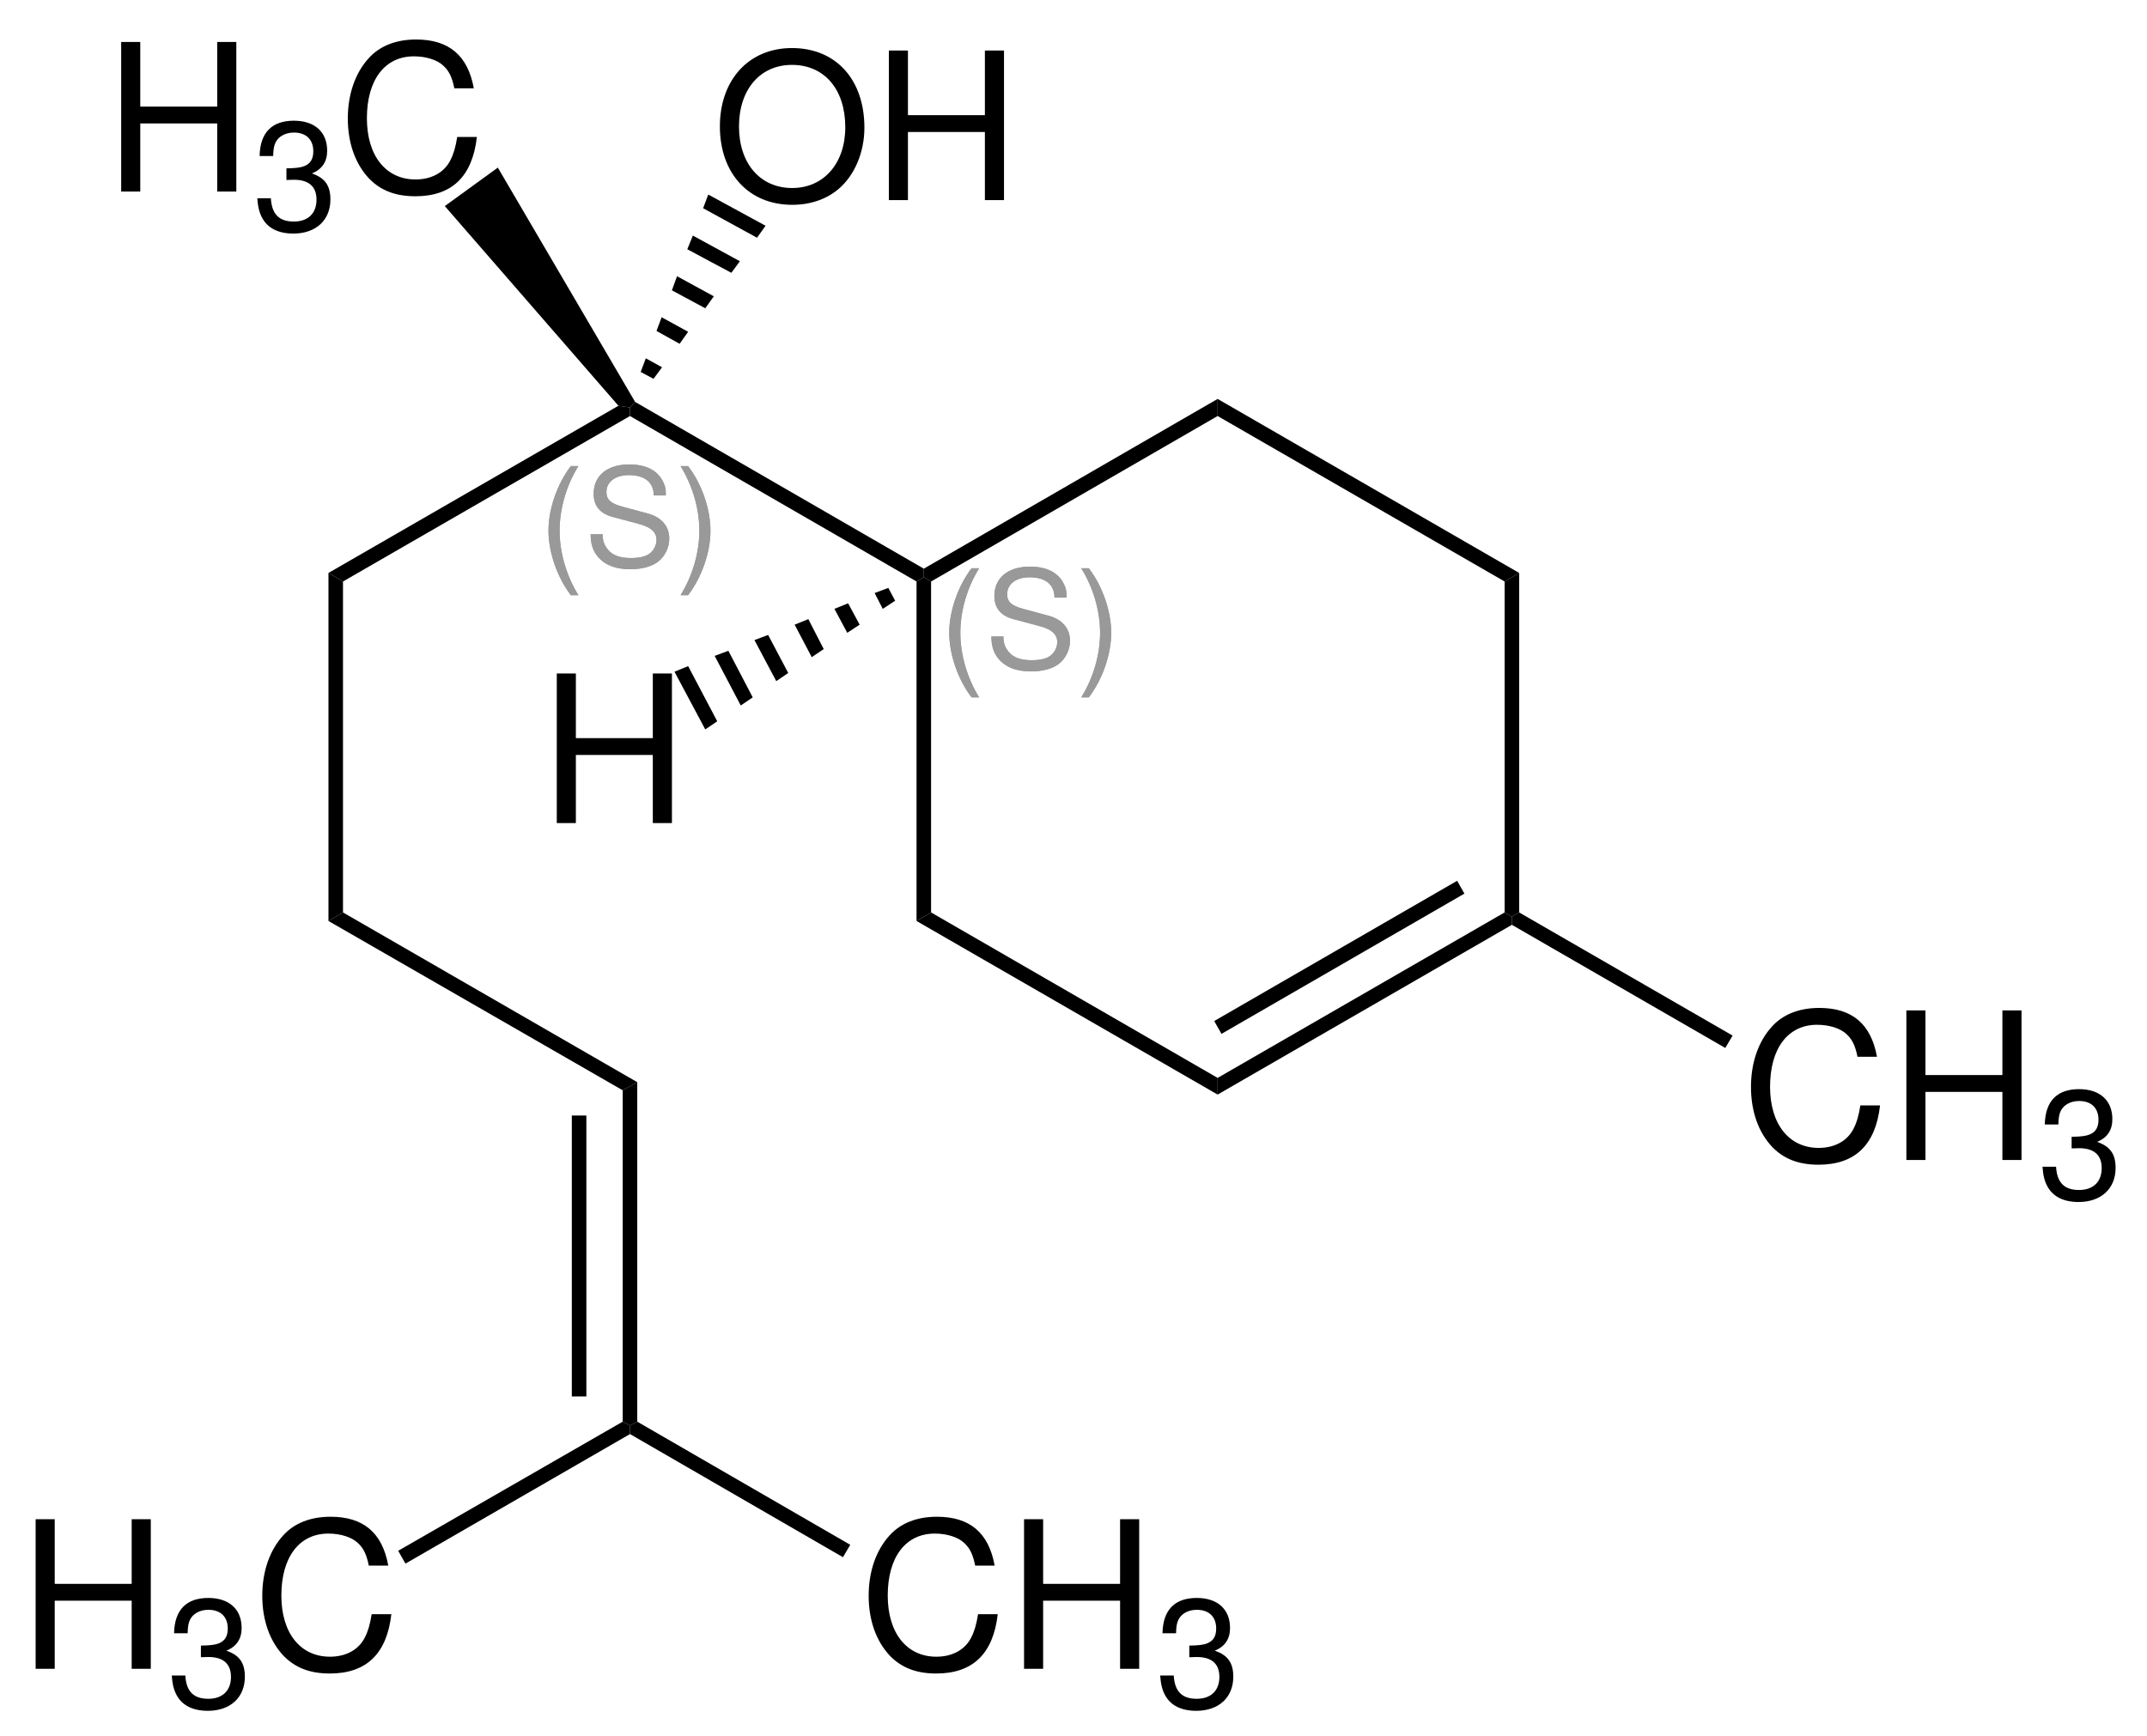 <?xml version="1.0" encoding="UTF-8"?>
<svg width="251pt" version="1.1" xmlns="http://www.w3.org/2000/svg" height="203pt" viewBox="0 0 251 203" xmlns:xlink="http://www.w3.org/1999/xlink">
 <defs>
  <clipPath id="Clip0">
   <path d="M0 0 L251 0 L251 203 L0 203 L0 0 Z" transform="translate(0, 0)"/>
  </clipPath>
 </defs>
 <g id="Hintergrund">
  <g id="Gruppe1" clip-path="url(#Clip0)">
   <path style="fill:#999999; fill-rule:evenodd;stroke:none;" d="M2.613 0 C1.011 2.102 0 5.023 0 7.543 C0 10.078 1.011 13 2.613 15.101 L3.496 15.101 C2.086 12.805 1.3 10.109 1.3 7.543 C1.3 4.992 2.086 2.281 3.496 0 L2.613 0 Z" transform="translate(110.972, 66.451)"/>
   <path style="fill:#999999; fill-rule:evenodd;stroke:none;" d="M8.793 3.625 C8.793 2.824 8.747 2.598 8.489 2.055 C7.848 0.707 6.485 0 4.512 0 C1.942 0 0.356 1.316 0.356 3.434 C0.356 4.863 1.11 5.762 2.649 6.16 L5.555 6.934 C7.047 7.316 7.704 7.91 7.704 8.824 C7.704 9.453 7.368 10.094 6.868 10.445 C6.403 10.785 5.665 10.945 4.719 10.945 C3.434 10.945 2.586 10.641 2.024 9.965 C1.59 9.453 1.399 8.891 1.415 8.168 L0 8.168 C0.016 9.242 0.227 9.949 0.692 10.59 C1.493 11.699 2.84 12.258 4.622 12.258 C6.02 12.258 7.157 11.938 7.911 11.359 C8.7 10.734 9.196 9.691 9.196 8.68 C9.196 7.238 8.297 6.18 6.708 5.746 L3.774 4.957 C2.36 4.574 1.848 4.125 1.848 3.227 C1.848 2.039 2.891 1.25 4.461 1.25 C6.325 1.25 7.368 2.086 7.383 3.625 L8.793 3.625 Z" transform="translate(115.896, 66.26)"/>
   <path style="fill:#999999; fill-rule:evenodd;stroke:none;" d="M0.883 15.101 C2.488 13 3.5 10.078 3.5 7.559 C3.5 5.023 2.488 2.102 0.883 0 L0 0 C1.414 2.297 2.199 4.992 2.199 7.559 C2.199 10.109 1.414 12.824 0 15.101 L0.883 15.101 Z" transform="translate(126.408, 66.451)"/>
   <path style="fill:#999999; fill-rule:evenodd;stroke:none;" d="M2.613 0 C1.011 2.102 0 5.023 0 7.543 C0 10.078 1.011 13 2.613 15.101 L3.496 15.101 C2.086 12.805 1.3 10.109 1.3 7.543 C1.3 4.992 2.086 2.281 3.496 0 L2.613 0 Z" transform="translate(110.972, 66.451)"/>
   <path style="fill:#999999; fill-rule:evenodd;stroke:none;" d="M8.793 3.625 C8.793 2.824 8.747 2.598 8.489 2.055 C7.848 0.707 6.485 0 4.512 0 C1.942 0 0.356 1.316 0.356 3.434 C0.356 4.863 1.11 5.762 2.649 6.16 L5.555 6.934 C7.047 7.316 7.704 7.91 7.704 8.824 C7.704 9.453 7.368 10.094 6.868 10.445 C6.403 10.785 5.665 10.945 4.719 10.945 C3.434 10.945 2.586 10.641 2.024 9.965 C1.59 9.453 1.399 8.891 1.415 8.168 L0 8.168 C0.016 9.242 0.227 9.949 0.692 10.59 C1.493 11.699 2.84 12.258 4.622 12.258 C6.02 12.258 7.157 11.938 7.911 11.359 C8.7 10.734 9.196 9.691 9.196 8.68 C9.196 7.238 8.297 6.18 6.708 5.746 L3.774 4.957 C2.36 4.574 1.848 4.125 1.848 3.227 C1.848 2.039 2.891 1.25 4.461 1.25 C6.325 1.25 7.368 2.086 7.383 3.625 L8.793 3.625 Z" transform="translate(115.896, 66.26)"/>
   <path style="fill:#999999; fill-rule:evenodd;stroke:none;" d="M0.883 15.101 C2.488 13 3.5 10.078 3.5 7.559 C3.5 5.023 2.488 2.102 0.883 0 L0 0 C1.414 2.297 2.199 4.992 2.199 7.559 C2.199 10.109 1.414 12.824 0 15.101 L0.883 15.101 Z" transform="translate(126.408, 66.451)"/>
   <path style="fill:#000000; fill-rule:nonzero;stroke:none;" d="M1.7 39.2 L0 40.2 L0 0.5 L0.85 0 L1.7 0.5 L1.7 39.2 Z" transform="translate(107.15, 67.5)"/>
   <path style="fill:#000000; fill-rule:nonzero;stroke:none;" d="M35.2 19.35 L35.2 21.3 L0 1 L1.7 0 L35.2 19.35 Z" transform="translate(107.15, 106.7)"/>
   <path style="fill:#000000; fill-rule:nonzero;stroke:none;" d="M33.55 0 L34.4 0.5 L34.4 1.45 L0 21.3 L0 19.35 L33.55 0 Z" transform="translate(142.35, 106.7)"/>
   <path style="fill:#000000; fill-rule:nonzero;stroke:none;" d="M28.4 0 L29.25 1.5 L0.85 17.9 L0 16.4 L28.4 0 Z" transform="translate(141.95, 103)"/>
   <path style="fill:#000000; fill-rule:nonzero;stroke:none;" d="M0 1 L1.7 0 L1.7 39.7 L0.85 40.2 L0 39.7 L0 1 Z" transform="translate(175.9, 67)"/>
   <path style="fill:#000000; fill-rule:nonzero;stroke:none;" d="M0 2 L0 0 L35.25 20.35 L33.55 21.35 L0 2 Z" transform="translate(142.35, 46.65)"/>
   <path style="fill:#000000; fill-rule:nonzero;stroke:none;" d="M0.85 21.35 L0 20.85 L0 19.85 L34.35 0 L34.35 2 L0.85 21.35 Z" transform="translate(108, 46.65)"/>
   <path style="fill:#999999; fill-rule:evenodd;stroke:none;" d="M2.613 0 C1.012 2.102 0 5.023 0 7.543 C0 10.078 1.012 13 2.613 15.101 L3.496 15.101 C2.086 12.805 1.301 10.109 1.301 7.543 C1.301 4.992 2.086 2.281 3.496 0 L2.613 0 Z" transform="translate(64.122, 54.501)"/>
   <path style="fill:#999999; fill-rule:evenodd;stroke:none;" d="M8.793 3.625 C8.793 2.824 8.746 2.598 8.488 2.055 C7.848 0.707 6.484 0 4.512 0 C1.941 0 0.355 1.316 0.355 3.434 C0.355 4.863 1.109 5.762 2.648 6.16 L5.555 6.934 C7.047 7.316 7.703 7.91 7.703 8.824 C7.703 9.453 7.367 10.094 6.867 10.445 C6.402 10.785 5.664 10.945 4.719 10.945 C3.434 10.945 2.586 10.641 2.023 9.965 C1.59 9.453 1.398 8.891 1.414 8.168 L0 8.168 C0.016 9.242 0.227 9.949 0.691 10.59 C1.492 11.699 2.84 12.258 4.621 12.258 C6.019 12.258 7.156 11.938 7.91 11.359 C8.699 10.734 9.195 9.691 9.195 8.68 C9.195 7.238 8.297 6.18 6.707 5.746 L3.773 4.957 C2.359 4.574 1.848 4.125 1.848 3.227 C1.848 2.039 2.891 1.25 4.461 1.25 C6.324 1.25 7.367 2.086 7.383 3.625 L8.793 3.625 Z" transform="translate(69.047, 54.31)"/>
   <path style="fill:#999999; fill-rule:evenodd;stroke:none;" d="M0.883 15.101 C2.488 13 3.5 10.078 3.5 7.559 C3.5 5.023 2.488 2.102 0.883 0 L0 0 C1.414 2.297 2.199 4.992 2.199 7.559 C2.199 10.109 1.414 12.824 0 15.101 L0.883 15.101 Z" transform="translate(79.559, 54.501)"/>
   <path style="fill:#999999; fill-rule:evenodd;stroke:none;" d="M2.613 0 C1.012 2.102 0 5.023 0 7.543 C0 10.078 1.012 13 2.613 15.101 L3.496 15.101 C2.086 12.805 1.301 10.109 1.301 7.543 C1.301 4.992 2.086 2.281 3.496 0 L2.613 0 Z" transform="translate(64.122, 54.501)"/>
   <path style="fill:#999999; fill-rule:evenodd;stroke:none;" d="M8.793 3.625 C8.793 2.824 8.746 2.598 8.488 2.055 C7.848 0.707 6.484 0 4.512 0 C1.941 0 0.355 1.316 0.355 3.434 C0.355 4.863 1.109 5.762 2.648 6.16 L5.555 6.934 C7.047 7.316 7.703 7.91 7.703 8.824 C7.703 9.453 7.367 10.094 6.867 10.445 C6.402 10.785 5.664 10.945 4.719 10.945 C3.434 10.945 2.586 10.641 2.023 9.965 C1.59 9.453 1.398 8.891 1.414 8.168 L0 8.168 C0.016 9.242 0.227 9.949 0.691 10.59 C1.492 11.699 2.84 12.258 4.621 12.258 C6.019 12.258 7.156 11.938 7.91 11.359 C8.699 10.734 9.195 9.691 9.195 8.68 C9.195 7.238 8.297 6.18 6.707 5.746 L3.773 4.957 C2.359 4.574 1.848 4.125 1.848 3.227 C1.848 2.039 2.891 1.25 4.461 1.25 C6.324 1.25 7.367 2.086 7.383 3.625 L8.793 3.625 Z" transform="translate(69.047, 54.31)"/>
   <path style="fill:#999999; fill-rule:evenodd;stroke:none;" d="M0.883 15.101 C2.488 13 3.5 10.078 3.5 7.559 C3.5 5.023 2.488 2.102 0.883 0 L0 0 C1.414 2.297 2.199 4.992 2.199 7.559 C2.199 10.109 1.414 12.824 0 15.101 L0.883 15.101 Z" transform="translate(79.559, 54.501)"/>
   <path style="fill:#000000; fill-rule:nonzero;stroke:none;" d="M0 1.65 L0 0.65 L0.6 0 L34.35 19.5 L34.35 20.5 L33.5 21 L0 1.65 Z" transform="translate(73.65, 47)"/>
   <path style="fill:#000000; fill-rule:nonzero;stroke:none;" d="M1.699 20.55 L0 19.55 L33.899 0 L35.25 0.2 L35.25 1.2 L1.699 20.55 Z" transform="translate(38.4, 47.45)"/>
   <path style="fill:#000000; fill-rule:nonzero;stroke:none;" d="M1.699 39.7 L0 40.7 L0 0 L1.699 1 L1.699 39.7 Z" transform="translate(38.4, 67)"/>
   <path style="fill:#000000; fill-rule:nonzero;stroke:none;" d="M36.1 19.85 L34.399 20.8 L0 1 L1.699 0 L36.1 19.85 Z" transform="translate(38.4, 106.7)"/>
   <path style="fill:#000000; fill-rule:nonzero;stroke:none;" d="M1.7 39.7 L0.851 40.15 L0 39.7 L0 0.95 L1.7 0 L1.7 39.7 Z" transform="translate(72.8, 126.55)"/>
   <path style="fill:#000000; fill-rule:nonzero;stroke:none;" d="M1.7 32.85 L0 32.85 L0 0 L1.7 0 L1.7 32.85 Z" transform="translate(66.85, 130.45)"/>
   <path style="fill:#000000; fill-rule:evenodd;stroke:none;" d="M11.227 9.528 L11.227 17.492 L13.461 17.492 L13.461 0 L11.227 0 L11.227 7.559 L2.23 7.559 L2.23 0 L0 0 L0 17.492 L2.23 17.492 L2.23 9.528 L11.227 9.528 Z" transform="translate(4.167, 177.658)"/>
   <path style="fill:#000000; fill-rule:evenodd;stroke:none;" d="M3.406 6.926 L3.605 6.926 L4.273 6.906 C6.023 6.906 6.922 7.699 6.922 9.235 C6.922 10.836 5.934 11.793 4.273 11.793 C2.543 11.793 1.695 10.926 1.586 9.071 L0 9.071 C0.07 10.098 0.25 10.766 0.559 11.344 C1.207 12.571 2.469 13.199 4.219 13.199 C6.851 13.199 8.547 11.633 8.547 9.215 C8.547 7.59 7.914 6.692 6.383 6.168 C7.574 5.68 8.168 4.797 8.168 3.516 C8.168 1.317 6.707 0 4.273 0 C1.695 0 0.324 1.406 0.27 4.129 L1.855 4.129 C1.875 3.356 1.945 2.922 2.144 2.524 C2.504 1.821 3.301 1.387 4.289 1.387 C5.699 1.387 6.547 2.199 6.547 3.571 C6.547 4.473 6.219 5.012 5.516 5.301 C5.086 5.481 4.523 5.555 3.406 5.571 L3.406 6.926 Z" transform="translate(20.08, 186.865)"/>
   <path style="fill:#000000; fill-rule:evenodd;stroke:none;" d="M14.73 5.711 C14.035 1.875 11.828 0 7.988 0 C5.637 0 3.742 0.746 2.445 2.184 C0.863 3.914 0 6.41 0 9.238 C0 12.117 0.887 14.59 2.519 16.293 C3.887 17.684 5.613 18.332 7.894 18.332 C12.164 18.332 14.562 16.031 15.09 11.399 L12.789 11.399 C12.598 12.598 12.355 13.414 11.996 14.11 C11.277 15.551 9.789 16.367 7.918 16.367 C4.438 16.367 2.231 13.582 2.231 9.215 C2.231 4.731 4.316 1.969 7.727 1.969 C9.141 1.969 10.461 2.379 11.18 3.074 C11.828 3.672 12.188 4.395 12.453 5.711 L14.73 5.711 Z" transform="translate(30.662, 177.369)"/>
   <path style="fill:#000000; fill-rule:nonzero;stroke:none;" d="M0.851 16.6 L0 15.1 L26.25 0 L27.101 0.45 L27.101 1.45 L0.851 16.6 Z" transform="translate(46.55, 166.25)"/>
   <path style="fill:#000000; fill-rule:evenodd;stroke:none;" d="M14.73 5.711 C14.035 1.875 11.828 0 7.988 0 C5.636 0 3.742 0.746 2.445 2.184 C0.863 3.914 0 6.41 0 9.238 C0 12.117 0.886 14.59 2.519 16.293 C3.886 17.684 5.613 18.332 7.894 18.332 C12.164 18.332 14.562 16.031 15.09 11.399 L12.789 11.399 C12.597 12.598 12.355 13.414 11.996 14.11 C11.277 15.551 9.789 16.367 7.918 16.367 C4.437 16.367 2.23 13.582 2.23 9.215 C2.23 4.731 4.316 1.969 7.726 1.969 C9.14 1.969 10.461 2.379 11.179 3.074 C11.828 3.672 12.187 4.395 12.453 5.711 L14.73 5.711 Z" transform="translate(101.553, 177.369)"/>
   <path style="fill:#000000; fill-rule:evenodd;stroke:none;" d="M11.226 9.528 L11.226 17.492 L13.461 17.492 L13.461 0 L11.226 0 L11.226 7.559 L2.23 7.559 L2.23 0 L0 0 L0 17.492 L2.23 17.492 L2.23 9.528 L11.226 9.528 Z" transform="translate(119.72, 177.658)"/>
   <path style="fill:#000000; fill-rule:evenodd;stroke:none;" d="M3.406 6.926 L3.605 6.926 L4.273 6.906 C6.023 6.906 6.922 7.699 6.922 9.235 C6.922 10.836 5.933 11.793 4.273 11.793 C2.543 11.793 1.695 10.926 1.586 9.071 L0 9.071 C0.07 10.098 0.25 10.766 0.558 11.344 C1.207 12.571 2.469 13.199 4.219 13.199 C6.851 13.199 8.547 11.633 8.547 9.215 C8.547 7.59 7.914 6.692 6.383 6.168 C7.574 5.68 8.168 4.797 8.168 3.516 C8.168 1.317 6.707 0 4.273 0 C1.695 0 0.324 1.406 0.269 4.129 L1.855 4.129 C1.875 3.356 1.945 2.922 2.144 2.524 C2.504 1.821 3.301 1.387 4.289 1.387 C5.699 1.387 6.547 2.199 6.547 3.571 C6.547 4.473 6.219 5.012 5.515 5.301 C5.086 5.481 4.523 5.555 3.406 5.571 L3.406 6.926 Z" transform="translate(135.633, 186.865)"/>
   <path style="fill:#000000; fill-rule:nonzero;stroke:none;" d="M25.75 14.4 L24.899 15.85 L0 1.45 L0 0.45 L0.85 0 L25.75 14.4 Z" transform="translate(73.65, 166.25)"/>
   <path style="fill:#000000; fill-rule:evenodd;stroke:none;" d="M14.731 5.711 C14.035 1.875 11.828 0 7.988 0 C5.637 0 3.742 0.746 2.445 2.184 C0.863 3.914 0 6.41 0 9.238 C0 12.117 0.887 14.59 2.52 16.293 C3.887 17.684 5.613 18.332 7.895 18.332 C12.164 18.332 14.563 16.031 15.09 11.399 L12.789 11.399 C12.598 12.598 12.356 13.414 11.996 14.11 C11.277 15.551 9.789 16.367 7.918 16.367 C4.438 16.367 2.231 13.582 2.231 9.215 C2.231 4.731 4.317 1.969 7.727 1.969 C9.141 1.969 10.461 2.379 11.18 3.074 C11.828 3.672 12.188 4.395 12.453 5.711 L14.731 5.711 Z" transform="translate(204.702, 117.869)"/>
   <path style="fill:#000000; fill-rule:evenodd;stroke:none;" d="M11.227 9.528 L11.227 17.492 L13.461 17.492 L13.461 0 L11.227 0 L11.227 7.559 L2.231 7.559 L2.231 0 L0 0 L0 17.492 L2.231 17.492 L2.231 9.528 L11.227 9.528 Z" transform="translate(222.869, 118.158)"/>
   <path style="fill:#000000; fill-rule:evenodd;stroke:none;" d="M3.406 6.926 L3.606 6.926 L4.274 6.906 C6.024 6.906 6.922 7.699 6.922 9.235 C6.922 10.836 5.934 11.793 4.274 11.793 C2.543 11.793 1.696 10.926 1.586 9.071 L0 9.071 C0.071 10.098 0.25 10.766 0.559 11.344 C1.207 12.571 2.469 13.199 4.219 13.199 C6.852 13.199 8.547 11.633 8.547 9.215 C8.547 7.59 7.914 6.692 6.383 6.168 C7.574 5.68 8.168 4.797 8.168 3.516 C8.168 1.317 6.707 0 4.274 0 C1.696 0 0.324 1.406 0.27 4.129 L1.856 4.129 C1.875 3.356 1.946 2.922 2.145 2.524 C2.504 1.821 3.301 1.387 4.289 1.387 C5.699 1.387 6.547 2.199 6.547 3.571 C6.547 4.473 6.219 5.012 5.516 5.301 C5.086 5.481 4.524 5.555 3.406 5.571 L3.406 6.926 Z" transform="translate(238.782, 127.365)"/>
   <path style="fill:#000000; fill-rule:nonzero;stroke:none;" d="M25.8 14.4 L24.95 15.85 L0 1.45 L0 0.5 L0.85 0 L25.8 14.4 Z" transform="translate(176.75, 106.7)"/>
   <path style="fill:#000000; fill-rule:evenodd;stroke:none;" d="M11.227 9.527 L11.227 17.492 L13.461 17.492 L13.461 0 L11.227 0 L11.227 7.559 L2.231 7.559 L2.231 0 L0 0 L0 17.492 L2.231 17.492 L2.231 9.527 L11.227 9.527 Z" transform="translate(65.092, 78.758)"/>
   <path style="fill:#000000; fill-rule:nonzero;stroke:none;" d="M3.601 7.399 L0 0.649 L1.601 0 L5 6.449 L3.601 7.399 Z" transform="translate(78.85, 77.9)"/>
   <path style="fill:#000000; fill-rule:nonzero;stroke:none;" d="M3.05 6.4 L0 0.601 L1.601 0 L4.45 5.45 L3.05 6.4 Z" transform="translate(83.55, 76.1)"/>
   <path style="fill:#000000; fill-rule:nonzero;stroke:none;" d="M2.55 5.4 L0 0.6 L1.6 0 L3.95 4.45 L2.55 5.4 Z" transform="translate(88.2, 74.25)"/>
   <path style="fill:#000000; fill-rule:nonzero;stroke:none;" d="M2 4.449 L0 0.649 L1.6 0 L3.399 3.5 L2 4.449 Z" transform="translate(92.9, 72.4)"/>
   <path style="fill:#000000; fill-rule:nonzero;stroke:none;" d="M1.5 3.45 L0 0.65 L1.601 0 L2.95 2.5 L1.5 3.45 Z" transform="translate(97.55, 70.55)"/>
   <path style="fill:#000000; fill-rule:nonzero;stroke:none;" d="M0.95 2.45 L0 0.6 L1.6 0 L2.4 1.5 L0.95 2.45 Z" transform="translate(102.25, 68.75)"/>
   <path style="fill:#000000; fill-rule:evenodd;stroke:none;" d="M8.422 0 C3.41 0 0 3.695 0 9.168 C0 14.66 3.383 18.332 8.449 18.332 C10.582 18.332 12.453 17.684 13.871 16.484 C15.766 14.879 16.895 12.168 16.895 9.312 C16.895 3.672 13.559 0 8.422 0 Z M8.422 1.969 C12.215 1.969 14.66 4.824 14.66 9.262 C14.66 13.488 12.141 16.367 8.449 16.367 C4.703 16.367 2.234 13.488 2.234 9.168 C2.234 4.848 4.703 1.969 8.422 1.969 Z" transform="translate(84.16, 5.619)"/>
   <path style="fill:#000000; fill-rule:evenodd;stroke:none;" d="M11.227 9.527 L11.227 17.492 L13.461 17.492 L13.461 0 L11.227 0 L11.227 7.559 L2.231 7.559 L2.231 0 L0 0 L0 17.492 L2.231 17.492 L2.231 9.527 L11.227 9.527 Z" transform="translate(103.914, 5.908)"/>
   <path style="fill:#000000; fill-rule:nonzero;stroke:none;" d="M0.6 0 L7.3 3.65 L6.3 5.05 L0 1.6 L0.6 0 Z" transform="translate(82.2, 22.75)"/>
   <path style="fill:#000000; fill-rule:nonzero;stroke:none;" d="M0.65 0 L6.15 3 L5.15 4.351 L0 1.601 L0.65 0 Z" transform="translate(80.35, 27.55)"/>
   <path style="fill:#000000; fill-rule:nonzero;stroke:none;" d="M0.601 0 L4.9 2.351 L3.9 3.75 L0 1.65 L0.601 0 Z" transform="translate(78.55, 32.3)"/>
   <path style="fill:#000000; fill-rule:nonzero;stroke:none;" d="M0.6 0 L3.7 1.7 L2.7 3.101 L0 1.601 L0.6 0 Z" transform="translate(76.75, 37.1)"/>
   <path style="fill:#000000; fill-rule:nonzero;stroke:none;" d="M0.6 0 L2.5 1.05 L1.5 2.399 L0 1.6 L0.6 0 Z" transform="translate(74.9, 41.9)"/>
   <path style="fill:#000000; fill-rule:evenodd;stroke:none;" d="M11.227 9.527 L11.227 17.492 L13.461 17.492 L13.461 0 L11.227 0 L11.227 7.559 L2.231 7.559 L2.231 0 L0 0 L0 17.492 L2.231 17.492 L2.231 9.527 L11.227 9.527 Z" transform="translate(14.167, 4.908)"/>
   <path style="fill:#000000; fill-rule:evenodd;stroke:none;" d="M3.406 6.926 L3.605 6.926 L4.273 6.906 C6.023 6.906 6.922 7.699 6.922 9.234 C6.922 10.836 5.934 11.793 4.273 11.793 C2.543 11.793 1.695 10.926 1.586 9.07 L0 9.07 C0.07 10.098 0.25 10.766 0.559 11.344 C1.207 12.57 2.469 13.199 4.219 13.199 C6.851 13.199 8.547 11.633 8.547 9.215 C8.547 7.59 7.914 6.691 6.383 6.168 C7.574 5.68 8.168 4.797 8.168 3.516 C8.168 1.316 6.707 0 4.273 0 C1.695 0 0.324 1.406 0.27 4.129 L1.855 4.129 C1.875 3.356 1.945 2.922 2.144 2.523 C2.504 1.82 3.301 1.387 4.289 1.387 C5.699 1.387 6.547 2.199 6.547 3.57 C6.547 4.473 6.219 5.012 5.516 5.301 C5.086 5.481 4.523 5.555 3.406 5.57 L3.406 6.926 Z" transform="translate(30.08, 14.115)"/>
   <path style="fill:#000000; fill-rule:evenodd;stroke:none;" d="M14.73 5.711 C14.035 1.875 11.828 0 7.988 0 C5.637 0 3.742 0.746 2.445 2.184 C0.863 3.914 0 6.41 0 9.238 C0 12.117 0.887 14.59 2.519 16.293 C3.887 17.684 5.613 18.332 7.894 18.332 C12.164 18.332 14.562 16.031 15.09 11.399 L12.789 11.399 C12.598 12.598 12.355 13.414 11.996 14.109 C11.277 15.551 9.789 16.367 7.918 16.367 C4.438 16.367 2.231 13.582 2.231 9.215 C2.231 4.73 4.316 1.969 7.727 1.969 C9.141 1.969 10.461 2.379 11.18 3.074 C11.828 3.672 12.188 4.395 12.453 5.711 L14.73 5.711 Z" transform="translate(40.662, 4.619)"/>
   <path style="fill:#000000; fill-rule:nonzero;stroke:none;" d="M0 4.5 L6.2 0 L22.25 27.4 L21.65 28.051 L20.3 27.851 L0 4.5 Z" transform="translate(52, 19.6)"/>
  </g>
 </g>
</svg>
